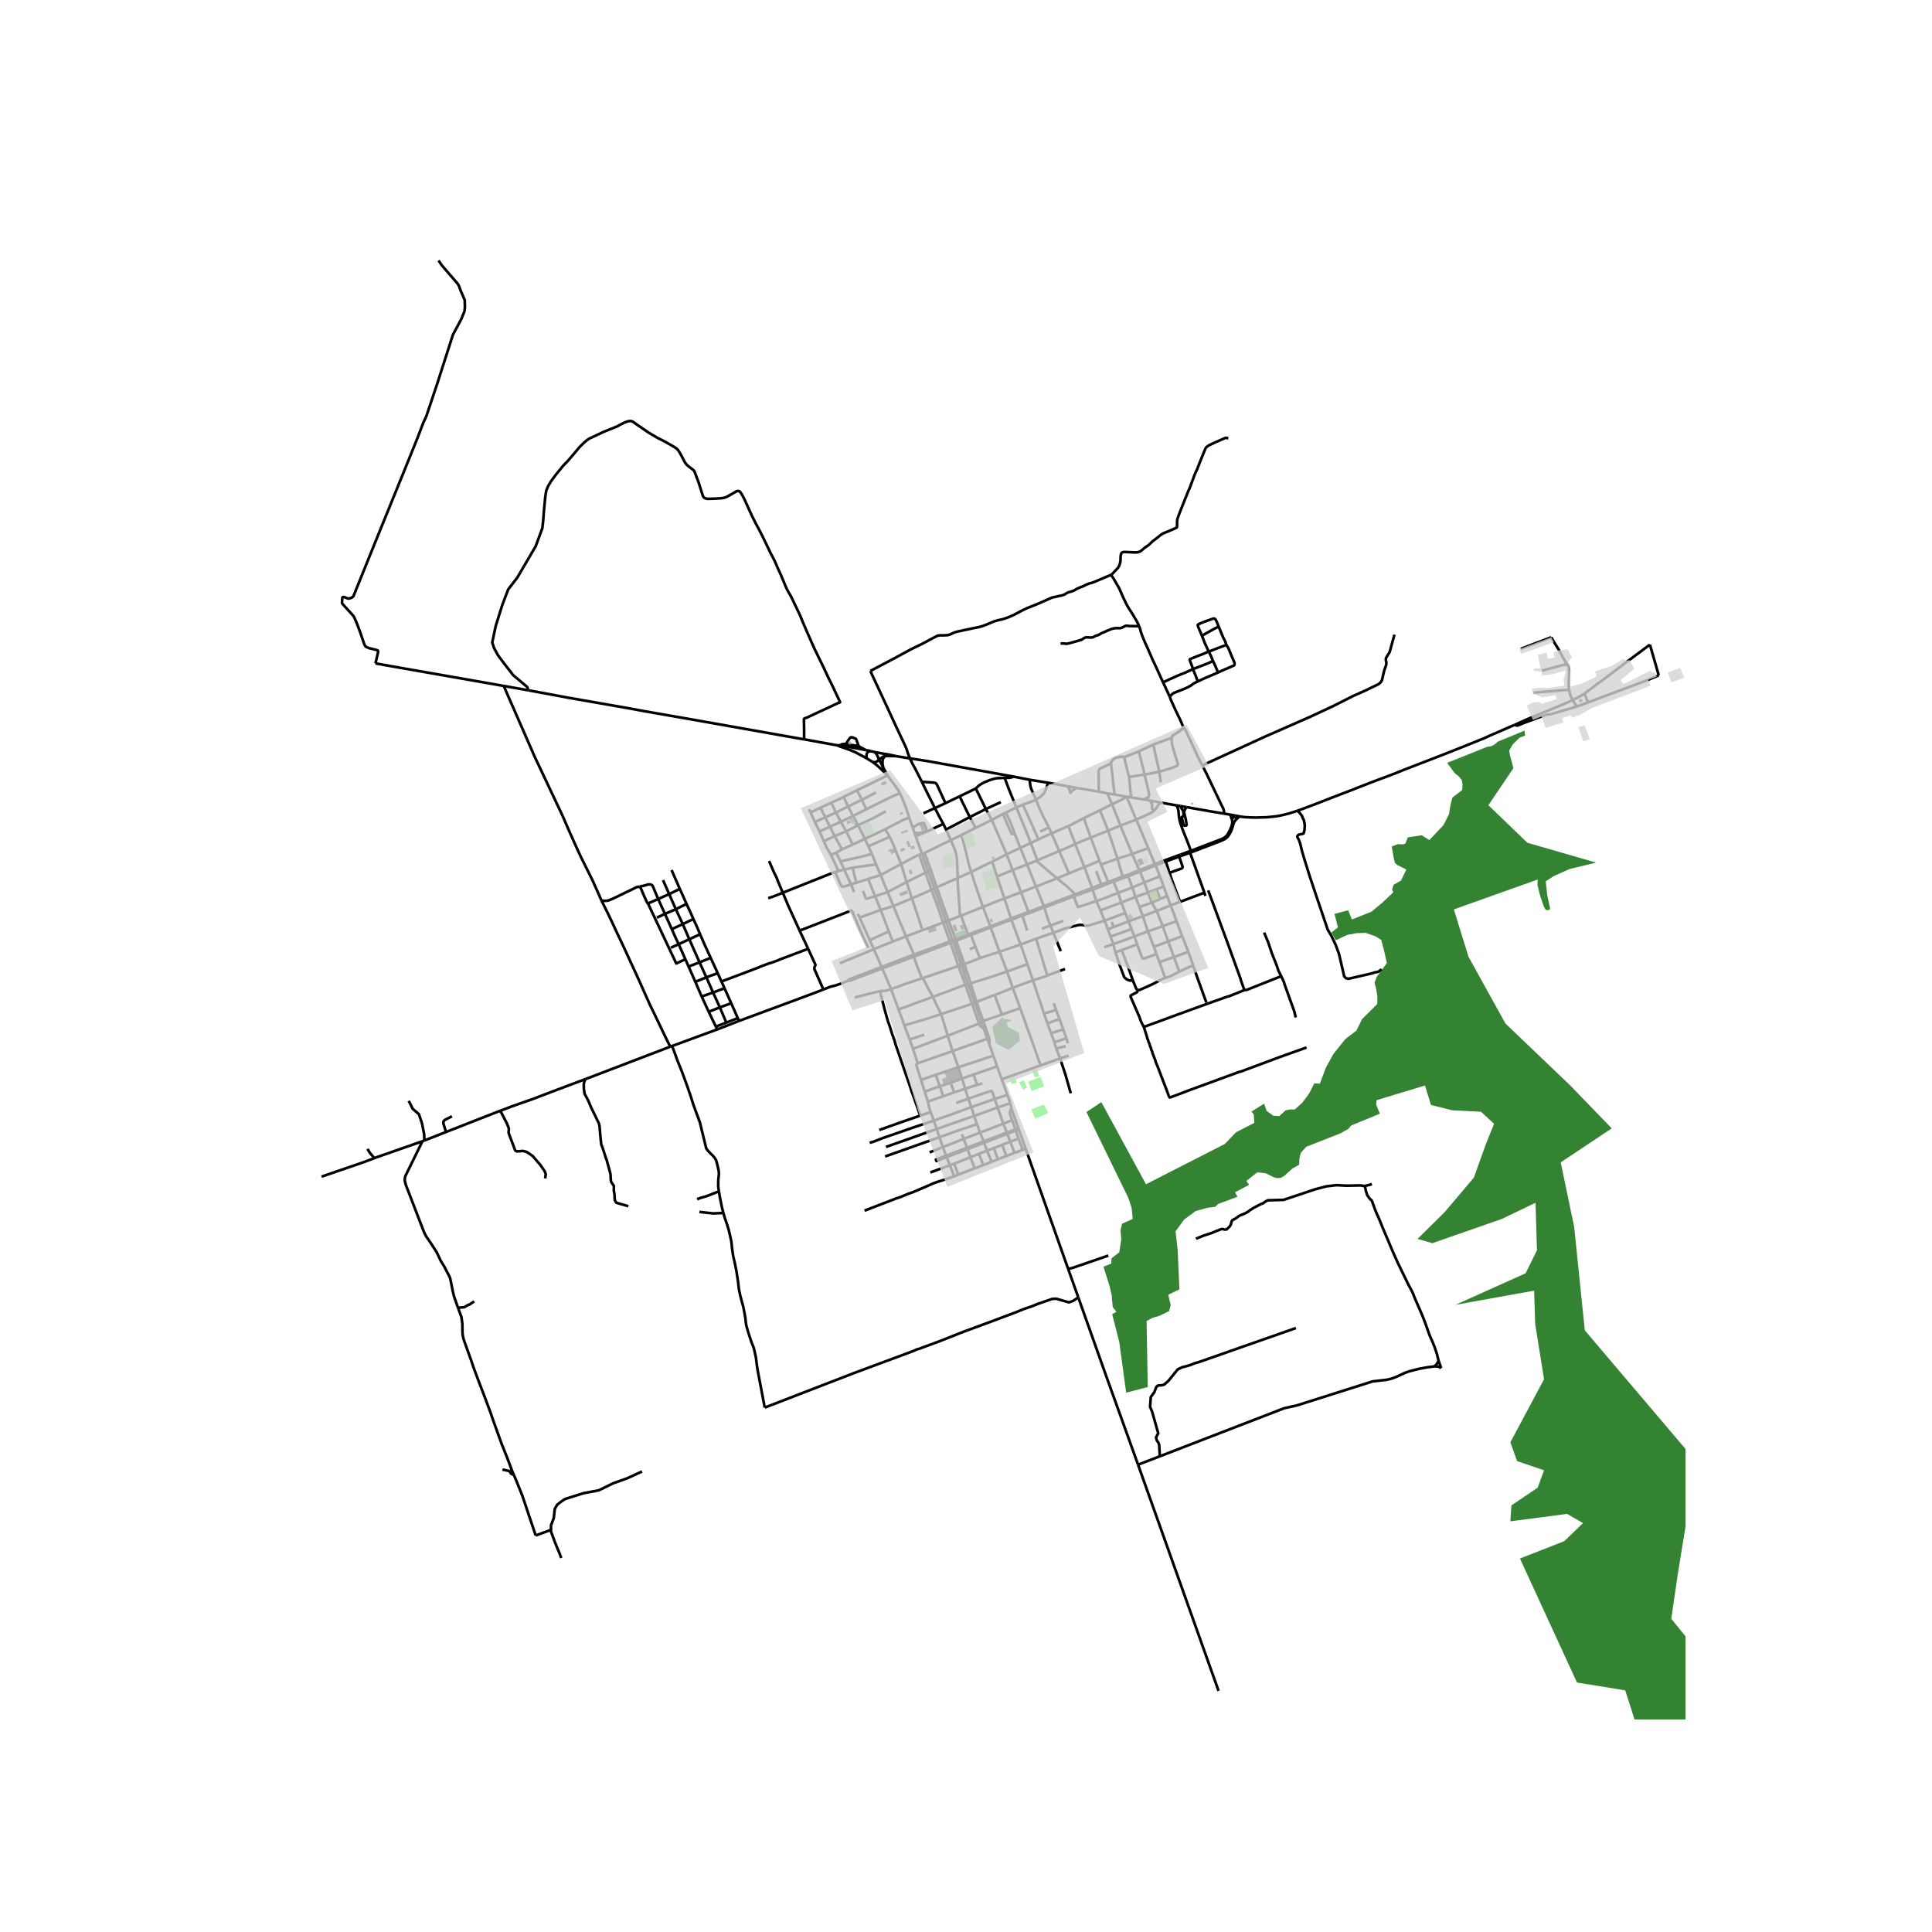 <svg xmlns="http://www.w3.org/2000/svg" width="960" height="960" viewBox="0 0 720 720"><defs><style>*{stroke-linejoin:round;stroke-linecap:butt}</style></defs><g id="figure_1"><path id="patch_1" d="M0 720h720V0H0z" style="fill:#fff"/><g id="axes_1"><path id="patch_2" d="M109.865 640.8h518.27V86.4h-518.27z" style="fill:#fff"/><g id="LineCollection_1"><path d="m586.046 260.899 1.569 2.41M584.742 257.045l.38 1.75.503 1.237.421.867M564.45 270.167l3.459-1.584 3.864-1.667 3.838-1.565 3.344-1.39 3.632-1.485 1.717-.76 1.742-.817M590.459 258.485l-.607.392-.636.38-.792.445-.834.442-.809.392-.735.363M325.87 280.274l-1.27-.35M333.818 281.784l-1.972-.456-1.165-.24-1.162-.159-3.649-.655" clip-path="url(#peb1269e63b)" style="fill:none;stroke:#000"/><path d="m327.555 283.054-.392-.975-.14-.34-.28-.512-.345-.563-.224-.199-.304-.191M311.99 277.752l-12.304-2.216M311.99 277.752l.95.408 2.002.707 1.8.61 1.948.842 2.41 1.254 2.004 1.12M311.99 277.752l1.103-.016M331.154 289.533l-1.41-2.418-.58-.958M335.367 295.653l-.653-1.196-.586-.866-2.974-4.058M331.154 289.533l-.552-.492M330.128 281.718l.333-.012.985.048h.862l1.51.03M327.555 283.054l.426-.259.43-.323.427-.294.404-.277.409-.126.477-.057M329.163 286.157l-.22-1.225-.066-.676.025-.71.14-.644.199-.437.23-.33.657-.417M333.818 281.784l5.256.837M323.104 282.693l1.996 1.197M324.6 279.923l-.556.053-.429.168-.231.202-.192.204-.106.258-.113.258-.052.24-.032.284.01.328.06.35.145.425M325.1 283.89l1.472 1.111 1.524 1.338 1.515 1.524.991 1.178M325.1 283.89l.527.144.499.013.376-.135.309-.17.506-.373.238-.315M339.074 282.62l-.752-1.97-.413-1.338-.412-1.024-.397-.841-3.17-6.735-2.444-5.298-3.038-6.554-4.103-8.806" clip-path="url(#peb1269e63b)" style="fill:none;stroke:#000"/><path d="m414.075 214.202-6.308 2.682-.404.161-.43.144-.346.075-.59.16-.838.31-.652.314-.686.363-1.907.751-.462.19-.644.388-.454.288-.512.19-.61.223-.76.198-.545.207-.52.28-.553.338-.537.248-.66.207-.52.099-.462.09-.628.165-.793.182-.875.157-.809.28-1.453.677-3.731 1.618-3.732 1.485-1.47.71-1.386.71-1.767.958-1.7.775-1.586.594-1.271.38-1.651.38-1.173.33-1.138.462-1.486.627-1.834.71-1.32.38-1.618.313-2.725.578-2.988.644-.892.181-1.123.347-.858.43-.727.296-.71.215-.924.05-1.04.05-.875-.034-.595.082-.61.15-.661.379-1.437.726-2.047 1.123-1.519.792-1.437.693-2.823 1.386-5.713 3.104-9.205 4.861M424.126 545.849l2.912 8.205 27.086 76.084M410.424 329.563l-3.4 1.317M408.544 324.603l1.14 3.137.74 1.823M410.424 329.563l2.551-.884M306.852 368.746l2.617-1.025 2.146-.545 2.304-.817 2.363-.938M316.282 365.42l.157.079.21-.013.276-.079 2.25-.852" clip-path="url(#peb1269e63b)" style="fill:none;stroke:#000"/><path d="m318.96 364.01-2.39.912-.21.131-.105.184.027.184M458.506 303.59l1.393.257M458.506 303.59l.163.533.092.352.32.898" clip-path="url(#peb1269e63b)" style="fill:none;stroke:#000"/><path d="m456.16 303.207 1.333.232 1.013.151M419.703 326.183l-1.33.473M419.703 326.183l.202.55M419.703 326.183l4.919-1.897M461.94 304.244l-1.585-.296M483.496 302.149l-2.931.95-2.171.552-1.503.33-1.23.215-1.601.181-2.045.197-1.497.034-2.33.077-2.29-.06-1.962-.098-1.122-.133-.875-.15" clip-path="url(#peb1269e63b)" style="fill:none;stroke:#000"/><path d="m460.719 305.384.319-.307.302-.298.6-.535M355.226 351.004l.623-.24M355.226 351.004l1.486 4.217M355.226 351.004l-.203-.578M355.226 351.004l-1.057.397M419.905 326.732l.547-.195M419.905 326.732l-4.939 1.827M355.023 350.426l-1.058.399M352.558 343.435l1.402 3.977 1.063 3.014M355.023 350.426l1.097-.41M324.6 279.923l-1.93-.388M329.163 286.157l-.301-.651-.47-.994-.837-1.458M319.408 294.507l3.732-1.816 3.682-1.8 3.78-1.85M319.408 294.507l1.778 3.56M319.408 294.507 314.382 297M321.186 298.068l.988-.503 4.254-2.22M322.822 301.584l1.987-.98 6.148-3.046 2.202-1.028 2.208-.877M338.88 304.857l-1.17-3.607-1.056-2.716-.61-1.477-.677-1.404M412.648 295.67l1.795 4.044M412.648 295.67l-3.163-.66M412.648 295.67l2.695.4M314.382 297l1.694 3.55M309.786 299.146l3.722-1.683.874-.463M321.186 298.068l1.636 3.516M321.186 298.068l-5.11 2.482M309.786 299.146l1.77 3.655M309.786 299.146l-3.987 1.867M414.443 299.714l3.13 7.947M419.791 296.915l-.99.612-.297.163-.215.188-3.846 1.836M409.934 301.99l2.192-1.12 2.317-1.156M316.076 300.55l1.807 3.563M316.076 300.55l-4.52 2.251M305.799 301.013l1.757 3.57M305.799 301.013l-3.725 1.745M301.466 301.595l.608 1.163M322.822 301.584l-4.939 2.53M319.817 307.576l5.954-2.862 4.359-2.382M311.556 302.801l-4 1.781M313.332 306.253l-.825-1.602-.95-1.85M302.074 302.758l1.613 3.59M317.883 304.113l-4.551 2.14M319.817 307.576l-1.129-2.14-.805-1.323M307.556 304.582l-3.869 1.766M309.297 308.074l-.922-1.798-.819-1.694M403.892 304.901l6.042-2.911M406.486 312.126l-.392-1.047-2.202-6.178M398.142 307.836l.925-.406 4.825-2.529M338.88 304.857l1.263 3.588M329.918 309.032l6.682-3.492 1.198-.473 1.081-.21M313.332 306.253l2.006 3.522M313.332 306.253l-4.035 1.82M305.447 309.87l-.987-1.974-.773-1.548M319.817 307.576l2.483 5.037M319.817 307.576l-4.479 2.199M309.297 308.074l1.758 3.525M305.447 309.87l2.45-1.143 1.4-.653M329.918 309.032l1.629 2.82M329.918 309.032l-7.618 3.581M315.338 309.775l-4.283 1.824M317.774 314.752l-.605-1.237-1.83-3.74M305.447 309.87l1.579 3.627M311.055 311.599l2.707 4.96M311.055 311.599l-4.029 1.898M331.547 311.853l-7.937 3.543M335.812 322.01l-3.164-7.9-1.101-2.257M322.3 312.613l-4.526 2.139M323.61 315.396l-.493-1.06-.117-.253-.7-1.47M309.672 318.591l-1.535-2.578-1.111-2.516M317.774 314.752l-4.012 1.807M313.762 316.559l-2.13 1.213M311.632 317.772l1.576 3.26M311.632 317.772l-1.96.819M324.915 318.226l-1.305-2.83M326.492 322.147l-.743-1.853-.834-2.068M313.208 321.032l7.803-1.77 3.904-1.036M342.573 318.548l1.059-.265M342.573 318.548l2.32 6.683M335.812 322.01l5.975-3.186.786-.276M309.672 318.591l2.806 6.065M409.748 320.823l-5.64 2.316M409.748 320.823l-3.262-8.697M409.748 320.823l.544 1.38M314.607 324.016l-.515-1.085-.884-1.899M335.812 322.01l2.045 6.693M328.211 326.105l6.363-3.434 1.238-.66M326.492 322.147l1.72 3.958M317.786 323.364l2.799-.417 5.907-.8M317.786 323.364l1.305 5.62M314.607 324.016l1.664-.346 1.515-.306M317.15 329.604l-1.24-2.727-1.303-2.86" clip-path="url(#peb1269e63b)" style="fill:none;stroke:#000"/><path d="m312.478 324.656.875-.269 1.254-.37M424.622 324.286l.25.545M421.928 318.249l.987 2.207 1.707 3.83M424.622 324.286l5.741-2.3M312.478 324.656l-.59.24M291.728 332.693l19.384-7.725 1.366-.312M424.872 324.83l5.778-2.296M424.872 324.83l1.59 4.03M424.872 324.83l-4.42 1.707M328.211 326.105l-4.67 1.46M330.81 332.463l-2.031-4.902-.568-1.456M323.54 327.565l-4.45 1.42M323.54 327.565l2.579 6.45M412.975 328.679l-2.683-6.476M412.975 328.679l.184.54M412.975 328.679l5.399-2.023M319.09 328.984l-1.94.62M317.15 329.604l1.165 2.862M311.343 325.2l2.014 4.72.463.462.523.043 2.807-.821M348.229 331.118l.883-.44M348.229 331.118l-1.073.52M348.229 331.118l-2.299-6.398M349.422 334.531l-.973-2.754-.22-.659M339.86 334.79l7.296-3.152M339.86 334.79l-6.924 2.872M343.754 346.677l-1.357-4.285-2.075-6.203-.462-1.4M337.857 328.703l.078.254 1.925 5.832M332.936 337.662l-4.719 1.445M337.644 348.953l-1.574-3.7-3.134-7.59M330.81 332.463l.578 1.448 1.548 3.751M328.217 339.107l-7.86 2.831M328.217 339.107l3.014 8.006M326.119 334.016l1.198 2.929.9 2.162M319.662 340.567l.696 1.371M324.135 350.374l-2.785-6.16-.992-2.276M352.558 343.435l.957-.378M352.558 343.435l-1.073.392M352.558 343.435l-2.055-5.83M343.754 346.677l-6.11 2.276M351.485 343.827l-4.36 1.596-3.371 1.254M337.644 348.953l-4.903 1.931M340.493 355.779l-.157-.628-2.692-6.198M325.65 353.765l.676-.33 6.415-2.55M331.23 347.113l.405 1.015 1.106 2.756M325.65 353.765l-12.64 5.216M325.65 353.765l-1.515-3.391M325.65 353.765l2.906 6.588M340.493 355.779l-11.937 4.574M340.493 355.779l.04.75M340.493 355.779l9.924-3.617M328.556 360.353l-9.595 3.658M328.556 360.353l.236.56M437.478 356.674l.27.706 1.742 4.71M434.235 364.451l.396-.108 1.756-.639 3.103-1.614M444.62 359.76l-1.948.847-1.527.693-1.655.79M377.792 289.44l-18.287-3.31-4.473-.804-9.393-1.685-5.395-.845-1.17-.175M343.54 291.345l-2.38-4.708-1-1.802-1.086-2.214M383.712 290.587l-5.92-1.148M383.712 290.587l6.897 1.123M386.105 298.055l-1.8-4.085-.247-.858-.116-.628-.23-1.897M390.609 291.71l7.235 1.298M386.105 298.055l1.783-1.262.892-.859.545-.776.363-.775.297-.842.264-.858.36-.973M419.791 296.915l-4.448-.844M423.422 305.46l-1.719-4.18-.842-2.033-1.07-2.332" clip-path="url(#peb1269e63b)" style="fill:none;stroke:#000"/><path d="m421.673 297.208-.658-.102-1.224-.191M381.168 299.873l2.218-.776 1.193-.422 1.526-.62M390.882 308.353l-2.069-3.984-1.057-2.311-.925-2.13-.726-1.873M432.351 299.076l-3.659-.709M430.136 302.02l.682-.738.407-.571.413-.625.713-1.01" clip-path="url(#peb1269e63b)" style="fill:none;stroke:#000"/><path d="m438.53 300.16-2.382-.418-3.797-.666M381.168 299.873l-2.407 1.063M386.979 312.817l-1.419-3.227-1.928-4.386-2.464-5.33M378.76 300.936l-3.9 1.888M384.127 314.154l-2.191-5.604-3.175-7.614M374.399 289.885l1.47 3.917.33.826 2.562 6.308M409.934 301.99l3.046 7.567M423.422 305.46l1.777-.81 1.824-.784 1.62-.801.81-.427.683-.617" clip-path="url(#peb1269e63b)" style="fill:none;stroke:#000"/><path d="m428.692 298.367.07.229.181.409.21.375.141.219.047.172.018.134-.053.899.025.318.177.462.628.437M374.86 302.824l-1.093.503M378.122 310.61l-.102-.277-1-2.724-.871-2.084-1.29-2.701M373.767 303.327l-4.148 2.255M378.122 310.61l-.747.184-.21-.008-.153-.079-1.58-3.51-1.665-3.87M363.647 293.855l3.747 7.645M363.647 293.855l-6.03 2.916M374.399 289.885l-.496.008-2.518.132-.858.19-.837.248-.773.239-2.13.85-.883.487-.677.42-.562.413-.43.443-.588.54M423.422 305.46l-5.85 2.201M427.923 316.084l-1.307-3.098-1.726-4.21-1.468-3.316M417.572 307.661l-4.592 1.896M421.928 318.249l-3.659-8.818-.697-1.77M398.142 307.836l2.592 6.718M398.142 307.836l-6.26 2.753M412.98 309.557l3.48 10.465M406.486 312.126l4.85-1.89 1.644-.68M391.883 310.589l2.869 6.573M391.883 310.589l-1.001-2.236M386.979 312.817l2.487-1.166 2.417-1.062M378.122 310.61l2.12 5.362M358.18 311.246l-3.86 1.872M358.18 311.246l5.388-2.7M361.942 324.948l-.937-2.924-.957-4.165-.06-.26-1.065-4.405-.742-1.948M400.734 314.554l1.723-.763 4.03-1.665M386.979 312.817l-2.852 1.337M354.32 313.118l-1.75-3.97M354.32 313.118l-9.762 4.728M356.946 327.173l-.295-6.548-.275-2.147-.57-1.945-.844-1.965-.234-.59-.409-.86M384.127 314.154l-3.885 1.818M384.127 314.154l2.47 6.456M400.734 314.554l3.373 8.585M394.752 317.162l1.643-.685 4.34-1.923M375.15 318.397l1.043-.524 4.05-1.9M382.753 322.18l-.63-1.559-1.88-4.649M427.923 316.084l-5.995 2.165M427.923 316.084l2.44 5.902M394.752 317.162l3.627 8.325M386.597 320.61l.14-.058 4.115-1.765 3.9-1.625M421.928 318.249l-5.468 1.773M343.632 318.283l.926-.437M345.93 324.72l-1.266-3.547-1.032-2.89M341.256 311.606l.617 1.75 1.759 4.927M375.15 318.397l-5.422 2.722" clip-path="url(#peb1269e63b)" style="fill:none;stroke:#000"/><path d="m369.619 305.582.757 1.746 4.774 11.069M377.38 324.245l-.89-2.345-1.34-3.503M416.46 320.022l1.914 6.634M410.292 322.203l5.613-2.002.555-.18M386.597 320.61l-.397.161M386.2 320.771l-3.447 1.408M386.2 320.771l7.702 6.546M369.728 321.119l1.84 5.532M361.942 324.948l3.954-1.976 3.832-1.853M430.363 321.986l.287.548M430.363 321.986l9.604-3.51M382.753 322.18l-5.373 2.065M386.08 330.407l-3.27-8.086-.057-.142M404.107 323.139l2.917 7.741M398.38 325.487l1.918-.784 3.81-1.564M377.38 324.245l-5.812 2.406M377.38 324.245l3.142 8.272M361.942 324.948l-4.996 2.225M366.31 337.985l-2.862-8.265-1.506-4.772M398.38 325.487l-4.478 1.83M371.568 326.651l2.727 8.198M349.112 330.678l5.861-2.606 1.973-.9M357.78 341.375l-.778-11.165-.097-1.586.014-.756.027-.695M386.08 330.407l.601-.228 5.14-2.011 2.081-.851M400.634 333.314l-1.173-1.269-1.955-1.802-3.604-2.926M386.08 330.407l-5.558 2.11M386.08 330.407l2.94 7.266M407.024 330.88l.15.684M407.024 330.88l-2.962 1.149-3.428 1.285M380.522 332.517l2.726 7.322M374.295 334.85l3.702-1.375 2.525-.958M400.634 333.314l-11.615 4.359M400.634 333.314l.175.48M374.295 334.85l2.501 7.43M366.31 337.985l5.741-2.304 2.244-.832M366.31 337.985l2.74 7.21M358.145 341.23l4.495-1.772 3.67-1.473M389.21 338.145l10.946-4.088M389.21 338.145l-.19-.472M391.486 344.919l-.865-2.114-.488-1.527-.923-3.133M383.437 340.321l.893-.332 4.88-1.844M383.248 339.839l-6.452 2.44M383.248 339.839l.189.482M389.02 337.673l-4.887 1.831-.885.335M381 341.225l2.437-.904M381 341.225l1.804 5.561M381 341.225l-4.078 1.515M358.145 341.23l-.365.145M358.145 341.23l2.605 7.06M357.78 341.375l-4.265 1.682M376.796 342.28l.126.46M376.796 342.28l-5.113 1.933-2.634.982M376.922 342.74l3.414 9.249M369.193 345.644l2.74-1.05 4.989-1.854M369.05 345.195l-8.3 3.095M369.05 345.195l.143.45M372.493 354.697l-.249-.655-3.051-8.398M369.193 345.644l-7.358 2.824M392.56 347.616l2.76 6.847M392.56 347.616l-1.074-2.697M411.686 343.132l-6.28 1.867h-.776l-1.007-.263-1.015-.083-.875.116-4.749 1.221-4.424 1.626M386.113 349.837l4.219-1.462 2.228-.76M360.75 348.29l-4.63 1.726M360.75 348.29l.175.527M380.336 351.989l5.777-2.152M380.336 351.989l-7.843 2.708M382.89 359.329l-1.905-5.584-.649-1.756M372.493 354.697l2.802 7.358M365.16 357.066l3.749-1.238 3.584-1.131M358.302 359.73l.086.245M358.302 359.73l-.158-.45M358.942 359.497l-.31.117-.33.116M395.054 394.408l.545-.181 2.687-.805M395.054 394.408l-1.41-3.68" clip-path="url(#peb1269e63b)" style="fill:none;stroke:#000"/><path d="m399.05 407.436-1.965-6.875-2.031-6.153M387.794 397.037l6.39-2.279.87-.35M373.317 402.203l14.208-5.07.269-.096M380.185 375.717l3.477 9.634 4.132 11.686M373.317 402.203l2.101 5.86M373.317 402.203l-1.717-4.798M436.62 274.968l.376-.8 1.061-.7 1.563-.995.625-.473.35-.335.455-.51" clip-path="url(#peb1269e63b)" style="fill:none;stroke:#000"/><path d="m435.915 259.608.54 1.448 1.751 3.858 1.453 2.959.681 1.543.71 1.74M448.06 285.225l-.212-.416-1.385-2.69-.654-1.358-.586-1.33-1.37-2.94-1.267-2.696-.306-.747-.21-.483-.306-.466-.24-.326-.474-.617M436.62 274.968l-6.807 2.517M432.038 287.575l.991-.265 1.193-.376 2.47-.754 1.662-.625.244-.127.153-.22.18-.613-1.543-5.002-.668-2.538-.1-2.087M424.402 280.039l2.395-1.169 2.334-1.067.682-.318M432.038 287.575l-.28-1.297-.875-3.747-.504-2.352-.566-2.694M418.967 282.16l1.356-.54 1.842-.682 2.237-.9M426.51 288.635l-.407-1.928-.57-2.187-1.13-4.481M414.059 284.553l-.017-.578.247-.288.347-.38.438-.43.388-.289.768-.288 1.13-.231.62-.05.314-.008.274.047.4.101" clip-path="url(#peb1269e63b)" style="fill:none;stroke:#000"/><path d="m420.77 289.555-.958-3.649-.845-3.747M414.059 284.553l1.284 11.518M409.485 295.01l-.05-6.933-.058-.61.116-.397.297-.578 4.269-1.94M432.602 291.571l-.307-2.041-.257-1.955M426.51 288.635l1.99-.345 3.538-.715M426.51 288.635l-5.74.92M426.161 297.906l1.127-.49.438-.182.152-.097.144-.204.128-.215.058-.268.03-.558-.426-1.889-.28-1.308-1.023-4.06M421.673 297.208l-.302-1.53-.6-6.123M409.485 295.01l-8.211-1.386M426.161 297.906l-4.488-.698M426.161 297.906l2.531.461M448.06 285.225l1.452 2.856 2.855 5.972 1.76 3.664.94 2.018.761 1.486.148.437.09.334.071.355.014.203.009.657M442.132 300.787l3.553.631 7.03 1.218 3.445.571M430.65 322.534l3.806-1.503M432.25 326.59l-1.046-2.743-.554-1.313M420.452 326.537l1.53 4.207M432.25 326.59l1.424 3.758" clip-path="url(#peb1269e63b)" style="fill:none;stroke:#000"/><path d="m426.461 328.86 3.175-1.258 2.614-1.013M414.966 328.56l1.727 4.18M414.966 328.56l-1.807.66M426.461 328.86l1.345 3.745M426.461 328.86l-4.479 1.884M433.674 330.348l-2.703 1.068M434.97 333.955l-.755-2.064-.541-1.543M421.982 330.744l-5.289 1.997M421.982 330.744l1.2 3.536M427.806 332.605l3.165-1.189M429.284 336.385l-1.188-2.999-.29-.781M423.181 334.28l3.137-1.14 1.488-.535M416.693 332.74l1.176 3.61M408.578 335.794l1.373-.453 6.742-2.6M434.97 333.955l1.292 3.425M434.97 333.955l-2.6 1.041M350.339 334.234l-1.227-3.556M350.339 334.234l1.096 3.044M350.339 334.234l-.917.297M423.181 334.28l-5.312 2.07M423.181 334.28l1.47 3.727M408.578 335.794l-1.405-4.23M410.089 339.302l-.477-1.194-1.034-2.314" clip-path="url(#peb1269e63b)" style="fill:none;stroke:#000"/><path d="m400.156 334.057 1.535 3.967 1.613-.49 5.274-1.74M419.356 340.218l-1.26-3.262-.227-.607M410.089 339.302l.523-.21 7.257-2.743M429.284 336.385l-4.633 1.622M429.284 336.385l3.086-1.389M431.08 339.48l-.856-1.385-.506-.905-.434-.805M436.262 337.38l2.203 5.905M436.262 337.38l3.518-1.29M431.08 339.48l1.462-.571 3.72-1.53M424.65 338.007l1.236 3.405M431.08 339.48l-5.194 1.932" clip-path="url(#peb1269e63b)" style="fill:none;stroke:#000"/><path d="m433.309 345.15-.568-1.433-1.179-3-.482-1.238M419.356 340.218l1.22 3.158M419.356 340.218l-7.67 2.914M425.886 341.412l-5.31 1.964M427.8 347.084l-1.043-3.055-.87-2.617M411.686 343.132l-1.597-3.83M411.686 343.132l1.18 3.197M353.515 343.057l-2.08-5.779M353.515 343.057l2.605 6.96M438.465 343.285l-5.156 1.865M440.575 348.885l-.734-1.857-1.376-3.743M420.576 343.376l1.098 2.845M420.576 343.376l-5.565 2.132M433.309 345.15l2.05 5.7M433.309 345.15l-5.509 1.934M421.674 346.221l1.063 2.753M413.858 349.009l3.89-1.327 3.926-1.46M412.867 346.329l2.144-.821M412.867 346.329l.991 2.68M427.8 347.084l2.204 5.728M427.8 347.084l-5.063 1.89M422.737 348.974l1.067 2.99M414.895 351.81l3.456-1.173 4.386-1.663M413.858 349.009l1.037 2.8M440.575 348.885l2.289 5.82M435.36 350.85l3.201-1.22 2.014-.745M356.351 350.572l4.574-1.755M356.351 350.572l-.502.193M356.351 350.572l3.08 8.749M355.849 350.765l3.093 8.732M435.36 350.85l-5.356 1.962M437.478 356.674l-1.164-3.215-.955-2.609M414.895 351.81l.77 3.039M414.895 351.81l-3.4 1.23M423.804 351.965l-5.786 2.09M430.997 355.544l-4.685 1.688-.26-.003-.199-.052-.171-.14-.105-.19-1.393-3.843-.38-1.04M430.004 352.812l.993 2.732M442.864 354.705l-5.386 1.97M444.62 359.76l-1.24-3.556-.516-1.499M415.665 354.849l2.353-.793M422.188 365.383l-.691.044-.455-.025-.495-.116-.586-.288-.528-.388-.322-.293-.19-.269-1.629-4.328-1-3.066-.517-1.486-.11-.32" clip-path="url(#peb1269e63b)" style="fill:none;stroke:#000"/><path d="m424.006 368.91-.314-.182-.156-.153-.116-.177-1.232-3.015M418.018 354.056l1.076 2.862 1.47 3.846 1.624 4.619M432.107 358.565l-.747-1.993-.363-1.028M437.478 356.674l-5.371 1.89M434.235 364.451l-.423-1.09-.205-.575-.297-.867-.348-1.017-.855-2.337M359.43 359.32l5.73-2.254M359.43 359.32l-.488.177M359.43 359.32l1.024 3.177M358.942 359.497l.809 2.59.23.313.473.097M449.561 373.584l-3.388-9.362-1.552-4.461M328.792 360.913l11.74-4.384M332.064 368.654l-.105-.33-3.167-7.41M319.175 364.555l6.814-2.58 2.803-1.062M360.454 362.497l1.275 3.956M361.729 366.453l2.206 6.93M375.295 362.055l-5.994 2.035-7.572 2.363M363.935 373.383l2.46 7.077M370.41 370.981l-.247-.008-.432.168-5.796 2.242M363.237 373.7l-.98.371M365.854 381.125l-.13-.38-.916-2.598-1.571-4.447M360.72 366.578l.605 1.71 1.912 5.412M380.185 375.717l-6.83 2.39M377.404 368.134l2.606 7.05.175.533M370.41 370.981l.266.058.156.157 2.523 6.912M366.395 380.46l4.647-1.55 2.313-.802M368.64 389.014l.153-1.155-.116-.891-2.282-6.508M365.854 381.125l-.99.33M365.854 381.125l.706 1.991M368.64 389.014l1.554 4.406" clip-path="url(#peb1269e63b)" style="fill:none;stroke:#000"/><path d="m367.964 387.096.157.446.52 1.472M340.244 390.848l12.931-4.863M340.244 390.848l1.75 5.404M340.244 390.848 339 387.38M341.994 396.252l13.029-4.547M343.275 402.467l-1.767-5.464v-.255l.1-.157.386-.34M344.558 317.846l2.407 6.581M346.965 324.427l2.147 6.25M346.965 324.427l-1.035.293M345.93 324.72l-1.036.51M337.857 328.703l-7.047 3.76M337.857 328.703l7.037-3.472M330.81 332.463l-4.691 1.553M321.637 332.017l.908 2.575.157.256.256.058.248-.033 2.913-.857M390.117 363.595l.066-.174v-.24l-4.07-13.344M354.17 351.401l1.489 4.138M354.17 351.401l-3.583 1.348M355.659 355.54l1.388 4.142M355.659 355.54l1.053-.319M340.533 356.53l10.054-3.781M343.598 364.604l-.603-1.526-1.012-2.504-1.45-4.045M382.89 359.329l-7.595 2.726M384.926 365.347l-.93-2.774-1.107-3.244M357.153 359.996l.145.394M357.153 359.996l-.106-.314M343.905 364.494l3.094-1.025 10.154-3.473M377.404 368.134l-.389-1.155-1.72-4.924M343.905 364.494l-.307.11" clip-path="url(#peb1269e63b)" style="fill:none;stroke:#000"/><path d="m347.672 371.525-1.443-2.554-1.233-2.427-1.091-2.05M332.064 368.654l5.73-2.13 5.804-1.92M358.885 364.687l.867 2.255M358.885 364.687l-.353-.957M358.885 364.687l1.03-.386M384.926 365.347l-7.522 2.787M389.048 377.736l-.132-.37-.533-1.763-2.147-6.35-1.31-3.906M390.117 363.595l-.239.19-4.952 1.562M359.752 366.942l.968-.364M347.672 371.525l6.526-2.433 5.554-2.15M362.256 374.071l-2.008-5.66-.496-1.469M377.404 368.134l-6.993 2.847M332.064 368.654l2.806 7.554M327.978 369.363l.75-.099.67.009.545-.025 2.121-.594M318.545 371.71l6.94-1.769 2.493-.578M342.946 415.755l-2.907-8.253-.099-.331-.165-.23-.363-1.255-.396-1.19-2.973-8.583-2.246-6.57-.562-1.981-.264-.529-.066-.462-.33-.693-1.058-3.434-.198-.363v-.297l-.33-.693-1.352-4.84-1.179-4.57-.48-2.118M350.736 377.922l-.38-.789-1.48-2.92-1.204-2.688M334.87 376.208l9.206-3.41 3.596-1.273M337.026 382.104l-1.99-5.448-.166-.448M393.584 376.37l-4.536 1.366M393.584 376.37l1.297 3.392M393.584 376.37l-.904-2.504M389.048 377.736l1.311 3.661M353.175 385.985l-.806-2.713-1.633-5.35M362.256 374.071l-4.533 1.54-6.987 2.31" clip-path="url(#peb1269e63b)" style="fill:none;stroke:#000"/><path d="m337.026 382.104 6.926-1.994 6.784-2.188M394.88 379.762l-4.52 1.635M394.88 379.762l1.342 3.865M391.707 385.04l-1.01-2.701-.338-.942M339 387.38l-1.082-2.834-.892-2.442M396.222 383.627l-4.515 1.414M396.222 383.627l1.193 3.283M392.923 388.44l-.207-.706-1.009-2.693M344.419 385.62l-5.42 1.76M353.175 385.985l1.848 5.72M364.863 381.455l-10.158 3.952-1.53.578M367.964 387.096l-12.941 4.61M367.964 387.096l-1.404-3.98M357.161 397.73l-1.38-3.853-.758-2.172M370.194 393.42l-13.033 4.31M370.194 393.42l1.406 3.985M357.161 397.73l1.366 4.232M357.161 397.73l-8.429 2.814M371.6 397.405l-8.755 3.04M362.845 400.445l1.292 3.88M358.527 401.962l2.23-.795 2.088-.722M348.732 400.544l1.486 4.275M348.732 400.544l-5.457 1.923M358.527 401.962l1.152 3.773M358.527 401.962l-4.247 1.54M343.275 402.467l1.346 4.362M364.137 404.325l1.965-.587M364.137 404.325l-4.458 1.41M350.218 404.82l1.304 3.713M350.218 404.82l-5.597 2.01M354.28 403.502l-1.804.587-2.258.73M344.62 406.83l1.181 3.7M351.522 408.533l4.07-1.436M351.522 408.533l-5.72 1.998M346.805 414.426l-.55-1.79-.454-2.105M250.276 324.235l3.063 7.031M247.087 328l2.297 5.202M253.339 331.266l-3.955 1.936M255.849 336.862l-1.238-2.806-1.272-2.79M249.384 333.202l-4.098 1.835M249.384 333.202l2.467 5.63M245.286 335.037l2.518 5.539M238.36 330.433l.288-.07.624-.149.75-.16.711-.2.627-.201.421-.066.545.004.347.111.343.203.181.181.133.306 1.956 4.645M241.439 336.602l.165.005.17-.03 3.512-1.54M255.849 336.862l-3.998 1.97M258.4 342.49l-.974-2.22-1.577-3.408M251.851 338.832l-4.047 1.744M251.851 338.832l2.603 5.56M247.804 340.576l2.562 5.684M247.804 340.576l-3.02 1.409M258.4 342.49l-3.946 1.902M260.91 348.178l-1.024-2.444-1.486-3.243M254.454 344.392l-4.088 1.868M254.454 344.392l2.432 5.624M252.93 351.878l-1.13-2.36-1.434-3.258M331.23 347.113l-7.095 3.261M260.91 348.178l-4.024 1.838M264.843 356.963l-2.084-4.535-1.85-4.25M256.886 350.016l-3.956 1.862M260.706 358.633l-1.844-4.117-1.976-4.5M252.93 351.878l2.48 5.598M252.93 351.878l-2.925 1.309M264.843 356.963l-4.137 1.67M267.471 362.68l-.221-.489-2.407-5.228M260.706 358.633l-4.09 1.567M260.706 358.633l2.522 5.579M256.617 360.2l-1.207-2.724M256.617 360.2l2.52 5.696M259.136 365.896l2.36 5.465M259.136 365.896l4.092-1.684M272.509 373.886l-2.51-5.596M272.509 373.886l2.438 5.535M272.509 373.886l-4.244 1.527M268.265 375.413l-4.141 1.649M268.265 375.413l-2.526-5.537M270.684 381.091l-1.254-2.938-1.165-2.74M264.124 377.062l-2.628-5.701M264.124 377.062l2.651 5.51M275.406 380.464l-.459-1.043M267.29 383.64l4.855-1.888 3.261-1.288M306.852 368.746l-2.568 1.005-8.372 3.133-20.506 7.58M267.29 383.64l-16.812 6.177M267.29 383.64l-.515-1.068M250.478 389.817l-.688.237M267.944 444.055l-.29-1.873.025-2.163.124-1.402.099-.958-.016-.858-.168-1.078-.262-1.134-.272-1.122-.363-1.181-.512-.8-.62-.776-.842-.793-1.09-1.155-.569-.808-2.356-9.663-2.54-6.893-.735-2.41-1.378-4.036-2.006-5.48-1.692-4.201-.941-2.592-1.062-2.862M584.742 257.045l-13.217 1.073M584.25 247.774l.232.547.127.371.087.587.05.639-.004.734-.116 2.79-.028 2.344.144 1.259M587.615 263.309l4.188-1.543M564.45 270.167l.354.116.645.125.848-.284.865-.403 4.974-1.873 2.934-1.031.52-.244.473-.159.32-.043.447-.04.488-.07.691-.136 9.606-2.816M157.434 425.312l.696-.273M139.53 431.597l.906-.343 16.998-5.942M170.685 487.368l-1.503-4.292-.355-1.469-.875-4.324-.174-.834-.222-.61-.372-.702-1.585-3.054-1.329-2.187-1.568-3.31-1.883-2.905-1.99-2.921-.619-1.173-.701-1.724-3.848-10.02-2.418-6.272-.28-1.04-.125-.768.05-.693.149-.726 6.397-13.032M139.53 431.597l-4.055 1.531-15.643 5.376M224.18 335.649l-.932-2.113-2.593-5.81-2.03-4.053-2.403-4.861-2.113-4.638-2.394-5.381-1.99-4.605-10.46-22.174-11.543-26.383" clip-path="url(#peb1269e63b)" style="fill:none;stroke:#000"/><path d="m196.866 257.25-5.043-.893-4.101-.726M139.933 247.231l8.684 1.544 39.105 6.856M459.899 303.847l.456.1M459.899 303.847l-.175.44-.132.268-.12.214-.152.273-.24.331M460.719 305.384l-.09-.32-.062-.232-.046-.158-.057-.223-.03-.149-.08-.354M459.08 305.373l.124.464.05.401.004.256-.135.756-.161.676-.55 1.34-.913 1.716-.55.635-.524.478-.713.408-.51.22-9.97 3.794" clip-path="url(#peb1269e63b)" style="fill:none;stroke:#000"/><path d="m445.417 317.053 9.674-3.705.534-.234.486-.239.43-.24.33-.24.411-.335.361-.391.426-.627.3-.479.414-.838.272-.643.285-.842.223-.723.227-.837.074-.17.213-.377.167-.225.475-.524M320.019 278.132l-.825-2.327-.19-.372-.232-.19-1.106-.437-.462-.033-.289.107-.413.462-1.325 1.968" clip-path="url(#peb1269e63b)" style="fill:none;stroke:#000"/><path d="m320.019 278.132-.685-.198-4.157-.624M315.177 277.31l-.586-.04-.367-.005-.43.09-.7.38M322.67 279.535l-1.536-.833-1.115-.57M313.093 277.736l9.576 1.799M483.496 302.149l2.047-.734 5.135-1.944 5.754-2.25 6.077-2.314 5.944-2.344 4.623-1.787 4.172-1.54 2.958-1.14 2.982-1.207 15.182-5.877 7.579-3.004 7.634-3.098 1.617-.764 8.713-3.78.537-.199M269.598 452.04l-.499-1.828-.859-4.217-.296-1.94M259.792 446.954l.958-.43 2.61-.759 3.699-1.452.885-.258M407.173 331.564l3.426-1.33 2.56-1.014M400.809 333.793l2.947-1.033 3.417-1.196M299.686 275.536l-.033-4.27-.058-2.997.031-.285.072-.17.153-.1.264-.099.537-.17 4.524-2.106 3.905-1.807 3.341-1.57.49-.152.107-.045.042-.064-.001-.087-.062-.123-2.869-6.088-1.42-2.832-1.767-3.796-3.595-7.387-2.584-5.872-1.597-3.71-.974-2.43-3.348-7.008-1.284-2.207-.581-1.177-1.974-4.753-1.242-2.708-1.127-2.62-1.457-2.773-3.03-6.322-1.569-3.029-1.077-1.985-1.391-2.794-2.634-5.819-.924-1.807-.632-.912-.38-.367-.325-.116-.319-.008-.495.157-1.415.825-2.093 1.184-1.119.397-1.25.169-2.733.144-2.163.05-.966-.24-.388-.326-.244-.309-.454-1.337-1.189-3.792-1.097-2.918-.446-1.16-.22-.416-.47-.442-.945-.693-.623-.463-.772-.722-.615-.833-1.37-2.666-.871-1.473-.496-.648-.557-.491-1.131-.677-2.968-1.713-2.728-1.378-3.29-1.931-4.421-3.03-1.42-1.015-.64-.293-.43-.036-.552.053-.508.12-.859.313-1.709.826-1.188.668-5.02 2.03-2.633 1.25-2.72 1.255-.822.525-1.234 1.044-1.693 1.675-1.353 1.634-3.035 3.55-1.811 1.877-1.152 1.452-1.515 1.837-1.65 2.228-1.074 1.783-.605 1.35-.209.655-.31 2.056-.462 4.68-.31 4.072-.327 2.993-2.49 6.75-6.828 11.642-3.414 4.437-2.238 5.915-2.39 7.623-1.327 6.257.72 2.124 1.442 2.655 2.39 3.185 3.262 4.21 5.273 4.436.338 1.194" clip-path="url(#peb1269e63b)" style="fill:none;stroke:#000"/><path d="m299.686 275.536-3.034-.524-38.318-6.793-14.654-2.558-3.653-.644-6.724-1.238-9.733-1.7-12.177-2.13-4.425-.833-10.102-1.867M340.86 310.478l.396 1.128M340.86 310.478l-.717-2.033M340.143 308.445l1.962-1.261 1.45-.483.783.092.738 1.634.091.944-.852.668-1.497.414-1.959.025M590.459 258.485l1.344 3.28M614.87 240.235l-1.773 1.318-5.49 4.091-1.593 1.185-.576.45-8.348 6.301-1.418 1.005-1.329 1.007-2.538 1.904-.69.53-.656.459M618.168 251.671l-4.131 1.763-22.234 8.332M199.645 572.235l5.697-2.114M191.488 549.643l.81 1.877 2.386 5.95 2.468 7.37 2.493 7.395M432.233 542.715l46.322-17.904 4.78-1.062 28.221-8.95 4.929-.559 1.185-.222 1.3-.364 1.395-.544 3.294-1.527 1.556-.533 3.505-.911 3.512-.644 2.34-.276M537.07 509.875l-.38-.273-.52-.252-.76-.14-.837.009M536.121 507.126l-.231.446-.314.553-.45.553-.553.54M424.126 545.849l8.107-3.134M401.856 483.53l10.712 30.178 11.558 32.14M344.894 325.23l2.262 6.408M351.485 343.827l2.48 6.998M351.485 343.827l-2.431-6.998M347.156 331.638l1.898 5.191M353.965 350.825l-3.548 1.337M364.863 381.455l.468.983.243.221.986.457M364.863 381.455l-2.607-7.384M354.28 403.502l1.313 3.595M355.593 407.097l4.086-1.362M359.679 405.735l1.164 3.74M355.596 438.356 354 434.25M355.596 438.356l1.524-.614M322.174 451.176l11.723-4.523 1.981-.66 2.807-1.19.33-.032.364-.231.462-.1 4.128-1.749 4.16-1.816 1.363-.468 1.994-.635 4.11-1.416M382.245 428.131l-1.108.383M382.245 428.131l-2.547-7.212M398.082 472.897l-1.262-3.554-8.788-24.83-5.787-16.382M376.896 413.056l2.632 7.382M376.896 413.056l-.383-1.952M377.222 417.468l-.718-1.882-.161-1.003.157-.702.197-.44.199-.385M381.137 428.514l-3.065 1.115M381.137 428.514l-1.545-4.192M379.528 420.438l-1.15.438M379.528 420.438l.17.48M379.698 420.919l-1.139.438M352.582 430.686l.218.556M352.582 430.686l-3.8 1.435.23.575 3.788-1.454" clip-path="url(#peb1269e63b)" style="fill:none;stroke:#000"/><path d="m351.368 427.499.46 1.196.754 1.991M360.372 427.741l-1.01.385-6.78 2.56M352.8 431.242l1.199 3.008M352.8 431.242l7.764-2.98M378.378 420.876l.181.481M378.378 420.876l-1.156-3.408M378.378 420.876l-3.15 1.188M378.56 421.357l1.032 2.965M378.56 421.357l-3.15 1.199M369.565 432.954l-1.738-4.13M369.565 432.954l-3.142 1.266M369.565 432.954l2.32-.932M366.558 425.38l.192.506M366.558 425.38l-1.282-3.287M366.558 425.38l-6.186 2.361M366.558 425.38l8.67-3.316M366.75 425.886l1.077 2.938M366.75 425.886l8.66-3.33M366.75 425.886l-6.186 2.376M379.592 424.322l-3.105 1.164M367.827 428.824l-2.999 1.165M367.827 428.824l2.533-.954M353.999 434.25l1.583-.573M346.71 436.946l2.27-.839 5.019-1.857M355.582 433.677l6.082-2.414M355.582 433.677l1.538 4.065M357.12 437.742l6.1-2.344M358.499 422.666l.65 1.76M363.22 435.398l3.203-1.178M363.22 435.398l-1.556-4.135M360.372 427.741l.192.52M360.372 427.741l-1.223-3.315M360.564 428.262l1.1 3M361.664 431.263l3.164-1.274M364.828 429.99l1.595 4.23M370.36 427.87l3.093-1.2M370.36 427.87l1.525 4.152M371.885 432.022l3.158-1.2M373.453 426.67l3.034-1.184M373.453 426.67l1.59 4.151M375.043 430.821l3.03-1.192M377.222 417.468l-3.319 1.287M365.276 422.093l-1.193-3.144M365.276 422.093l-6.127 2.333M365.276 422.093l8.627-3.338M351.368 427.499l-1.257-3.685M351.368 427.499l7.78-3.073M346.445 429.451l1.563-.62 3.36-1.332M378.072 429.629l-1.585-4.143M375.228 422.064l.182.492M375.228 422.064l-1.325-3.31M375.41 422.556l1.077 2.93M373.903 418.755l-2.13-6.017M364.083 418.949l-1.06-3.079M350.111 423.814l6.707-2.414 7.265-2.451M350.111 423.814l-1.032-3.058M329.835 430.97l1.404-.467 18.872-6.689M330.183 427.436l18.896-6.68M376.513 411.104l-4.74 1.634M376.513 411.104l-1.095-3.041M363.023 415.87l8.75-3.132M363.023 415.87l-13.944 4.886M361.984 412.573l.333 1.02.706 2.277M349.079 420.756l-1.094-3.128M371.773 412.738l-1.077-3.19M375.418 408.063l-4.722 1.485M361.984 412.573l-1.141-3.099M361.984 412.573l8.712-3.025" clip-path="url(#peb1269e63b)" style="fill:none;stroke:#000"/><path d="m347.985 417.628 6.774-2.393 7.225-2.662M346.805 414.426l.631 1.635.549 1.567M324.09 425.886l1.469-.421 3.467-1.362 12.251-4.23 6.708-2.245M360.843 409.474l6.142-2.158 2.297-.702.19-.043.093.015.132.103.111.243.888 2.616M342.946 415.755l-6.494 2.237-8.792 3.124M346.805 414.426l-3.859 1.33M356.307 411.05l4.536-1.576M397.978 388.843l-.563-1.933M392.923 388.44l4.492-1.53M393.643 390.728l-.211-.553-.51-1.735M393.643 390.728l3.525-.863M361.835 348.468l1.697 4.412M361.835 348.468l-.91.35M365.16 357.066l-1.628-4.186M363.532 352.88l-2.08.827M388.32 346.102l3.166-1.183M396.207 343.188l-4.72 1.73M400.156 334.057l.653-.264M415.01 345.508l-.692-1.947M448.84 332.682l-9.06 3.407M448.84 332.682l.369 1.198M448.84 332.682l-5.332-14.898M430.97 331.416l1.4 3.58M434.456 321.031l4.996-1.792M434.456 321.031l1.382 4.238M435.838 325.269l.167.47.758 2.284 3.017 8.066M439.452 319.24l1.189 3.5.075.306-.042.28-.14.182-.22.163-4.476 1.598M443.508 317.784l1.91-.731M443.508 317.784l-3.342 1.199M350.417 352.162l.17.587M443.783 317.068l-3.816 1.407M438.53 300.16l.468 1.23.116.445.066.404.16 1.833.195 1.263.239 1.027.222.704.868 2.47 1.016 2.496.928 2.364.975 2.672M443.783 317.068l1.449-.551M438.53 300.16l1.352.223M442.132 300.787l-.592 1.01-.102.178-.066.215-.045.15-.012.186v.396l.255 1.094.28 1.134.348 1.959.018.2-.013.134-.06.116-.195.083-.193.034-.159.02-.179-.024-.19-.078-.115-.093-.04-.13-.61-2.494-.04-.29.009-.061.036-.061.071-.062.136-.034.142-.046.077-.07.052-.086.039-.151.125-.464-.115-.656-.039-.53-.029-.143-.035-.107-.58-.895-.429-.838" clip-path="url(#peb1269e63b)" style="fill:none;stroke:#000"/><path d="m442.132 300.787-.861-.14-1.389-.264M390.882 308.353l-3.273 1.55M369.619 305.582l-6.051 2.963M369.619 305.582l-2.225-4.082M348.41 301.15l3.937-1.832M348.41 301.15l-4.271 1.948M343.54 291.345l1.485 3.054 3.385 6.751M351.54 307.035l-1.496-2.716-1.634-3.169M377.792 289.44l-1 .296-.494.116-.587.024-1.312.009M357.616 296.77l-5.269 2.548M357.616 296.77l3.786 7.742M363.568 308.545l-2.166-4.033M352.57 309.147l-1.03-2.112M352.57 309.147l8.832-4.635M372.969 298.94l-5.575 2.56M367.394 301.5l-5.992 3.012M343.54 291.345l4.552.318.601.176.45.5 3.204 6.979M341.256 311.606l5.222-2.202 5.061-2.37M224.18 335.649l2.105 4.226 1.47 3.062 2.237 4.812 1.9 3.994 1.378 2.98 4.441 9.655 4.525 10.135 1.964 4.028 3.162 6.61 1.23 2.534 1.198 2.37" clip-path="url(#peb1269e63b)" style="fill:none;stroke:#000"/><path d="m218.144 402.158 2.457-.924 29.189-11.18M397.844 293.008l3.43.616M401.274 293.624l-1.85 1.099-.512.735-.364-1.307-.704-1.143M238.36 330.433l.193.227.203.272.334.702.33.841.805 1.87.92 1.956.14.227.154.074M255.41 357.476l-3.385 1.588-10.586-22.462M224.18 335.649l1.239.074.866-.049.57-.132.95-.388 1.205-.537 3.889-1.881 3.26-1.569.743-.395.388-.165.36-.087.71-.087M270.684 381.091l4.263-1.67M270.684 381.091l-3.909 1.48M267.471 362.68l1.394 3.093M267.471 362.68l-4.243 1.532M265.74 369.876l-1.966-4.457-.546-1.207M269.999 368.29l-1.134-2.517M269.999 368.29l-4.26 1.586M265.74 369.876l-4.244 1.485M414.075 214.202l.326-.215.293-.289 1.866-1.989.338-.524.339-.722.16-.599.17-.837.066-1.816.182-.924.272-.306.372-.206.479-.082 4.081.187.583-.022.446-.058.369-.097.291-.114.254-.138.208-.121.209-.156.93-.794.246-.225.227-.16.459-.306.536-.361.474-.368 1.07-1.027.256-.237.235-.176.451-.338 1.03-.796 1.538-1.239.603-.346 2.923-1.205 1.758-.784.314-.16.148-.125.058-.12.012-.218.021-2.001.116-.818.941-2.566 1.626-4.095 1.28-3.16.413-1.016.387-.796.124-.388.389-1.04 1.147-3.107.508-1.201.557-1.184 1.404-3.574 1.39-3.396.318-.722.186-.322.206-.21.302-.236.656-.442 2.39-1.114 3.253-1.432.342-.152.157-.042h.268l.281.075.273.078.169.046M424.51 233.37l-.48-1.102-.49-.924-1.21-2.043-.693-1.127-.59-.903-.343-.524-.52-.88-.372-.676-.346-.698-.826-1.72-1.544-3.512-2.253-3.9-.529-.726-.103-.236-.136-.197" clip-path="url(#peb1269e63b)" style="fill:none;stroke:#000"/><path d="m395.244 239.787 1.379.033.388.05.338.049.314-.017.454-.098.693-.174 2.576-.71.652-.19.66-.206.52-.19.397-.297.38-.239.446-.207.396-.057h.413l1.09.057.503-.016.372-.05.28-.099.272-.173.405-.239.437-.157.57-.14.47-.24.29-.181.355-.207.71-.33 2.716-1.155.47-.198.76-.19.71-.132h1.122l.475.033.322-.038.33-.086.508-.243.265-.116.536-.297.272-.103.24-.05.346.017.64.083.294.024 3.5.062M433.45 254.309l-1.49-3.236-.574-1.275-1.287-2.78-.582-1.214-.532-1.265-1.317-2.994-.834-1.82-.731-1.72-.582-1.478-.338-.974-.252-.978-.186-.57-.235-.635M536.121 507.126l.95 2.749M508.551 442l.248.677.248 1.254.495 1.486.875 1.271.81.743 1.279 3.474.536 1.362.557 1.168.615 1.436.67 1.663.594 1.461 3.731 8.806 1.713 3.83.805 1.638 1.247 2.575 1.923 3.978.566 1.02.615 1.146.508 1.053.482 1.27.496 1.201.788 1.77 1.14 2.646.582 1.35 1.093 2.81.99 2.797.588 1.68 1.04 2.34.841 2.088.863 2.537.45 1.89.182.706M618.168 251.671l-3.297-11.436M578.088 237.489l-11.327 4.32M584.25 247.774l-.713-.914-.71-1.13-1.846-3.508-1.82-2.914-1.073-1.82M584.25 247.774l-.82-.138-.793.132-7.984 2.17M319.175 364.555l-.214-.544M358.388 359.975l-1.09.415M359.558 363.363l-.742-2.173-.428-1.215M357.298 360.39l1.234 3.34M358.144 359.28l-1.097.402M356.712 355.221l.916 2.598.516 1.462M390.117 363.595l6.782-2.48M359.916 364.301l.804 2.277M359.916 364.301l-.358-.938M359.558 363.363l-1.026.367M350.116 336.506l-1.062.323M350.116 336.506l.387 1.098M350.116 336.506l-.694-1.975M446.379 253.958l-.966.462-.545.289-.33.231-.76.57-.974.536-1.411.652-1.396.553-1.643.627-.982.421-.413.273-.28.256-.764.78M433.45 254.309l1.423 3.043 1.042 2.256M444.57 249.353l-3.004 1.378-2.543 1.007-3.51 1.58-2.063.99M447.923 236.927l1.296-.759 3.347-1.853.92-.474.682-.316" clip-path="url(#peb1269e63b)" style="fill:none;stroke:#000"/><path d="m447.923 236.927-1.255-3-.256-.669-.045-.247.028-.16.149-.153.19-.12.68-.294 1.495-.61 1.952-.685 1.15-.408.24-.07.183-.011.116.025.124.06.093.045.198.177.138.244.324.633.597 1.488.144.353M456.987 240.332l-.16-.644-.178-.561-.76-1.445-1.325-3.194-.396-.963M450.43 242.763l.076.169M447.923 236.927l1.056 2.687 1.45 3.15" clip-path="url(#peb1269e63b)" style="fill:none;stroke:#000"/><path d="m444.57 249.353-.23-.846-.884-2.307-.074-.306v-.115l.095-.136.182-.083 2.249-.916 3.038-1.168 1.483-.713M450.506 242.932l.467-.273.739-.306 1.94-.754 1.56-.59 1.775-.677" clip-path="url(#peb1269e63b)" style="fill:none;stroke:#000"/><path d="m453.886 250.632.2-.09 2.055-.946 1.304-.536 1.817-.788.578-.264.131-.125.092-.293.032-.35-.004-.198-.235-.562-.776-1.79-.937-2.287-.301-.743-.43-.742-.206-.297-.219-.29M452.054 246.344l-.706-1.729-.842-1.683M444.57 249.353l.917 2.211.495 1.296.397 1.098M453.886 250.632l-.317.148-1.238.533-2.126.908-1.704.722-1.585.76-.537.255M452.054 246.344l.64 1.35 1.057 2.467.087.24.03.121.018.11" clip-path="url(#peb1269e63b)" style="fill:none;stroke:#000"/><path d="m444.57 249.353 2.502-.958 2.766-1.065 2.216-.986M514.925 361.216l-1.255.924-1.387.264-1.09.363-8.585 1.981-.958-.165-.694-.693-1.948-8.386-1.189-3.235-1.552-3.335-1.486-2.542-4.623-13.668-2.191-6.566-1.867-5.996-.874-2.953-.686-2.87-.562-1.518-.52-.915.079-.422.38-.364.61-.181.81-.133.512-.247.313-1.337.1-1.684-.314-1.799-.463-.94-.346-.86-.975-1.204-.668-.586M424.006 368.91l.174.061.173.013.446-.099 2.369-1.048 2.386-1.09 3.666-1.894.31-.153.251-.1.235-.081.219-.068M439.452 319.24l.714-.257M440.166 318.983l-.199-.508M445.417 317.053l-.185-.536M426.26 382.71l-1.057-2.046-.594-1.717-.165-.33-.198-.496-2.906-6.669.065-.462 2.411-1.288.19-.792M191.488 549.643l-.61-1.416-2.056-5.447-1.85-4.614-3.02-8.385-1.165-3.392-2.047-5.505-2.403-6.264-1.832-4.919-.694-2.08-3.062-8.575-.331-1.576-.082-1.254-.008-1.313-.025-1.543-.157-1.222-.206-1.378-1.255-3.392M176.708 484.986l-1.024.693-.726.496-.43.099-.726.43-.826.461-2.291.203M163.42 97.062l.586.879.446.651.148.211.186.227 5.7 6.623.15.203.172.293.15.28.164.38.12.28.322.945 1.507 3.516.053.153.037.153.029.165.058 1.96.008.322-.016.437-.058.537-.033.33-.033.243-.108.372-.186.487-.47 1.069-.103.28-.112.339-.099.239-.916 1.787-2.117 3.904-.153.33-.1.227-.09.289-5.779 17.992-3.261 9.747-.62 1.849-.42 1.015-.264.57-.223.462-.198.445-.199.421-2.08 5.472-4.97 12.298-10.526 25.924-8.346 20.67-.144.248-.153.149-.157.131-.19.1-.4.201-.33.112-.244.045-.223.021h-.223l-.227-.058-1.073-.425-.29-.066-.234.017-.161.058-.132.09-.034.157-.094 1.787.037.198.078.173.83.942 3.282 3.602.09.136.1.165 1.01 2.245 1.305 3.458 1.577 4.622.202.412.19.281.165.136.219.153.33.157.384.148.285.108.26.066.256.062 2.365.59.28.107.15.149.04.12.005.193-.004.194-.97 4.21M191.488 549.643l-1.04-.45-.627-.991-2.576-.528M351.435 337.278l-.932.326M218.144 402.158l-.304.74-.273.909.014 1.991.29 1.835 1.302 2.413 1.166 2.76 1.764 3.608 1.116 2.303.23 1.078.216 2.826.396 3.863.662 1.684 1.122 3.599.199.363 1.32 4.788.166.826.099 1.947.132.76 1.024 1.519-.033 1.683.264 1.52.066 1.782.198.66.463.628 4.426 1.288M269.598 452.04l-3.86.164-5.087-.56" clip-path="url(#peb1269e63b)" style="fill:none;stroke:#000"/><path d="m285 524.564-2.667-14.013-.298-2.063-.3-2.442-.41-1.924-.387-1.65-.314-.9-.528-1.247-1.214-3.689-.702-2.451-.214-1.13-.157-1.66-.355-2.055-.496-2.5-.561-1.997-.479-1.824-.536-2.526-.347-2.921-.57-3.772-.495-2.518-.768-3.358-.355-2.493-.297-2.806-.545-2.443-.388-1.667-.528-1.758-1.032-3.037-.46-1.68M284.99 524.598l.01-.034M401.856 483.53l-1.023.66-1.024.66-1.453.496-4.755-1.354-1.453.066-5.449 1.882-2.345.957-2.773.925-2.642 1.089-8.157 3.07-11.788 4.358-8.685 3.433-7.925 2.938-.694.165-1.288.595-22.29 8.285-33.111 12.81M401.856 483.53l-3.774-10.633M186.457 413.943l2.449 4.719.75 1.932-.135 1.422.165.605 2.312 6.109.297.23.396.133 2.18-.165.991.23.793.364 1.85 1.288 2.84 3.302 1.586 2.277.462 1.156-.231 1.618M166.212 421.865l-.958-3.106v-.793l.495-.594 2.676-1.354M166.212 421.865l-8.082 3.174M186.457 413.943l-.318.12-10.864 4.242-9.063 3.56M158.13 425.039l-.015-1.173-.06-1.277-.793-3.93-1.123-3.4-2.345-2.047-1.486-2.972M139.53 431.597l-1.685-1.946-.892-1.486M205.342 570.121v-1.716l.296-.694.727-1.98.397-3.434.594-1.024.264-.462 1.123-.924 1.354-.958.793-.396 6.506-2.047 5.779-1.09 5.383-2.64 3.402-1.19 1.156-.428.66-.231 5.482-2.543M209.14 580.62l-.397-1.189-1.915-4.621-1.52-4.127.034-.562M398.082 472.897l1.73-.43 13.243-4.556M432.233 542.715l-.231-4.15-.297-.924-.594-.859-.298-1.089.826-1.555-2.28-8.056-.759-1.782.265-3.665 1.32-1.816.694-1.85.528-.527.33-.132 1.289-.066.825-.231 1.619-1.453 3.434-4.226 1.618-.792 1.75-.43 1.652-.528 1.255-.528 1.552-.43 36.228-12.71M426.26 382.71l1.156 3.599.132.627.33.693.066.463.528 1.188.067.463.396.858.066.462.396.859.132.627 1.057 2.674.132.627.528 1.19 3.666 9.573.693 1.915.265.43h.296l7.86-2.972 17.931-6.57.43-.066 14.794-5.514 9.741-3.466M463.74 368.974l-5.812 2.343h-.264l-7.991 2.839-11.063 4.027-12.35 4.527M508.551 442 507 441.77l-5.284.1-3.567-.2-3.764.43-4.194 1.09-11.823 3.961-5.878.166-.628.297-1.32.891-.66.231-2.61 1.354-1.486.925-.528.462-1.222.693-2.213.925-1.287.957-1.19.627-.363.496-.264 1.089-.396.76-1.189 1.122-.496.099-1.155-.231-.43.066-3.765 1.518-2.872.925-.925.396-.496.199-1.32.495M511.259 441.24l-.66.265-2.048.495M298.002 346.823l3.17 6.768M323.462 353.228l-.066-.462-1.52-3.17-.594-1.32-.264-.792-.198-.198-3.137-7.494-.43-.463-19.251 7.494M291.728 332.693l2.014 4.788 4.26 9.342M477.477 363.791l-12.878 5.115-.859.068M450.267 331.832l7 18.984 5.02 13.866.165.661 1.288 3.631" clip-path="url(#peb1269e63b)" style="fill:none;stroke:#000"/><path d="m471.104 347.547 1.519 3.632 1.32 3.962 1.883 4.754.628 1.915 1.023 1.981M482.893 379.176l-.561-2.31-3.699-10.268-.099-.529-1.057-2.278M268.865 365.773l8.96-3.368 4.788-1.815.925-.43 3.302-1.22.396-.067.826-.297 1.816-.66.594-.297 10.7-4.028M306.852 368.746l-3.369-7.628.034-.627.396-.925-2.741-5.975M268.865 365.773l.011.033M291.728 332.693l-1.982-4.654-.132-.496-.297-.66-.892-1.815-1.816-4.193M286.28 334.74l2.31-.792 3.138-1.255M519.68 236.493l-1.816 6.57-1.09 1.717-.297.595v.792l.198.76-.1.924-.759 2.179-.792 3.433-.462.793-.727.66-4.623 2.246-5.218 2.344-6.836 3.466-8.752 4.095-16.776 7.362-23.57 10.796M218.144 402.158l-12.299 4.626-7.117 2.723-7.916 2.79-4.355 1.646" clip-path="url(#peb1269e63b)" style="fill:none;stroke:#000"/></g><g id="PatchCollection_1"><path d="m369.784 382.825 3.765-3.796.627.726h1.123l1.75.56-2.014.793.627 1.618 4.074 2.202.319 2.964-4.063 3.351-4.754-2.377-.298-1.122zM427.746 516.906l-.451-24.591 2.34-1.265 2.188-.582 3.857-1.833.602-2.245-.914-3.89 4.17-1.994-.667-14.74-.782-6.89 3.254-4.431 4.202-3.104 4.272-1.216 3.06-.382 1.11-1.067 7.154-2.666-.867-1.69 5.246-2.774-1.039-1.453 4.067-3.209 3.198.378 2.999 1.49 1.233.29 1.376-.083 1.375-.84 2.944-2.68 2.413-1.314.153-.942-.035-1.17.535-2.338 2.064-2.3 12.697-4.995 2.972-1.663 1.076-1.284 10.676-4.378-1.35-3.355.093-1.685 18.072-5.484 2.246 7.262 7.925 1.981 10.7.528 4.886 4.49-3.037 7.527-4.491 12.545-10.964 12.94-10.038 9.905 5.547 1.584 25.758-8.98 12.68-6.074.528 17.695-4.226 8.584-26.154 11.752 29.324-5.282.396 12.413 3.302 20.6-12.548 23.505 2.51 6.999 10.038 3.433-2.378 6.47-9.774 6.603-.396 5.942 21.134-2.773 5.944 3.434-7 6.734-16.512 6.47 21.266 46.218 17.965 2.905 4.226 13.205-7.925 19.543 1.585 6.339 35.136-5.81 27.474-18.488-21.927-15.053-21.398-26.41 2.378-16.374 6.868-42.257-41.476-48.858-3.962-38.56-5.02-24.033 19.021-12.676-15.586-16.11-24.04-22.978-13.738-24.825-5.482-17.688 31.237-11.128-.063 2.117.97 3.847 1.27 3.752.591 1.267.52.441.783-.062.61-.367-1.138-5.304-.532-5.029 2.953-1.939 5.917-2.636 9.916-2.398-25.625-7.394-14.53-13.998 9.322-13.8-1.308-4.94-.263-1.542 1.24-2.274 2.598-2.594 2.083-.818-.182-1.82-9.968 4.09-1.223 1.07-1.311.66-1.404.187-6.119 2.463-8.839 3.534 2.795 3.796 1.662 1.356.97 1.23.312 1.618-.124 2.14-3.668 2.794-.761 3.057-.466 3.078-2.121 4.176-5.234 5.538-2.857-1.791-5.184.776-.792 2.163-.727.445-2.293-.062-2.16.862.697 3.97.47 2.13.942.825 3.335 1.65-2.004 4.124-2.73 1.548-.574 1.777.437 1.044-4.012 3.805-4.062 3.384-7.331 2.938-1.404-3.425-5.101 1.329 1.287 5.034-2.444 1.931 1.652 2.856 4.292-1.98 3.352-.644 3.484-.116 3.798 1.353 2.023 1.313 1.114 4.267.958 4.325-3.732 5.05-.875 2.262.553 1.989.54 3.173-.053 2.778-5.663 5.612-2.097 4.291-4.145 3.17-4.383 5.48-2.82 5.05-2.29 6.108-2.072-.14-1.94 3.82-2.56 3.418-2.83 2.534-1.55-.054-1.811.342-2.361 2.163-2.258-.161-2.45-1.797-.961-2.682-4.707 2.951.84.97.24 3.244-6.786 3.45-4.194 4.39-29.402 15.015-16.631-30.596-5.548 3.697 15.587 31.957 1.24 3.702.406 4.157-3.968 1.791-.562 2.508.273 3.266-.743 4.863-2.886 2.26-.117 1.995-2.89 1.108 2.339 7.448.708 3.2.404 4.415 1.36 1.738-1.56.94 2.645 10.378 2.559 18.859z" clip-path="url(#peb1269e63b)" style="fill:#006400;fill-opacity:.8"/></g><g id="PatchCollection_2"><path d="m355.7 347.848 4.095-1.486.727 1.816-4.178 1.6zM316.53 305.114l1.395-.727 1.007 1.832-1.486.867zM428.138 332.767l1.177 3.01 2.655-1-1.11-3.12-1.39.533zM419.903 341.16l1.64-.574.76 1.625-1.655.574z" clip-path="url(#peb1269e63b)" style="fill:green;fill-opacity:.8"/></g><g id="PatchCollection_3"><path d="m365.708 325.446 4.54-1.453 1.932 6.52-4.524 1.354zM358.614 311.528l3.58-1.212 1.589 4.69-3.58 1.213zM351.161 318.888l3.748-1.073 1.04 5.084-4.193.892zM320.534 307.515l3.5-1.452 2.113 4.357-3.567 1.387zM383.185 403.055l4.656-1.75 1.255 3.532-4.657 1.75zM384.737 398.796l1.585-.594.99 2.74-1.618.66zM379.85 403.352l1.617-.726 1.355 2.674-1.552.792zM376.085 401.767l1.816-.66 1.057 2.344-1.882.561zM388.964 411.605l1.717 3.202-4.855 2.047-1.453-3.4zM425.916 319.994l.775 1.964 1.288-.495-.891-1.881z" clip-path="url(#peb1269e63b)" style="fill:#90ee90;fill-opacity:.8"/></g><path id="PatchCollection_4" d="m428.138 332.767 1.177 3.01 2.655-1-1.11-3.12-1.39.533z" clip-path="url(#peb1269e63b)" style="fill:#9acd32;fill-opacity:.8"/><g id="PatchCollection_5"><path d="m309.923 358.18 12.813-5.084L298.43 301.2l33.286-14.196 17.833 23.902 92.594-40.936 8.255 15.383-19.747 8.518 4.425 8.65-7.463 3.697 22.653 54.471-16.511 6.009-24.239-10.432-7-14.328-10.039 10.762 11.558 39.715-29.05 11.338 10.14 25.736-32.042 12.814-10.205-26.02-13.209-43.577-12.02 3.83zM621.511 250.621l1.363 3.733 4.788-1.816-1.497-3.662zM638.031 241.28l1.044 2.901-7.978 2.844-.628-2.74zM566.274 241.859l11.757-4.358 1.083 1.816-12.245 4.39zM592.494 275.507l-1.961-5.257-2.266.71 1.75 5.282zM576.015 271.257l-1.518-4.21-3.204 1.238-2.328-5.348 2.494-1.188 2.179-.165.859.76 5.68-1.817-.628-1.452-4.755.792-2.246-.891-1.354-.594-.363-1.717 3.303-.363 2.74.033 6.11-.825-.298-2.18.727-2.74-.1-.726-4.556 1.387-4.161.462v-1.353l-3.005-.397.099-.858 2.41-.066-.99-5.051 3.27-.792.462 2.31 2.476-.462-.33-1.848 1.93-.855 3.287-.35 1.635 2.987-1.597 1.904.871 1.042.083 2.42.132 3.135-.165 2.508 4.622-1.369 5.152-2.443-.43-1.98 6.142-2.014 4.293-2.609.868.503.332.106 1.28-.143 1.598 3.232-4.986 4.225.925 1.486 10.071-5.018.81.826.66-.43.947 1.786-3.229 1.211.928 2.186-22.092 8.419-3.995 2.344-3.204 1.188-.462-.957-3.302 1.155.462 1.585z" clip-path="url(#peb1269e63b)" style="fill:#d3d3d3;fill-opacity:.8"/></g><g id="PatchCollection_6"><path d="m343.69 307.014.109.285.268-.102.576 1.51-.268.103.163.426-.956.365-.85-2.222zM338.666 313.324l.761 2.092-.958.348-.76-2.092zM340.615 315.049l.402 1.106-1.355.493-.403-1.106zM338.385 309.916l-2.314.842-.255-.701 2.314-.842zM588.352 260.78l1.066-.477.452 1.01-1.065.477zM316.288 276.263l1.036.181-.19 1.088-1.037-.182zM335.25 303.016l1.068-.424.316.697-1.155.446zM369.902 320.293l.479-.212-.368-.832-.477.211zM370.512 319.944l.292-.138-.326-.686-.291.138zM443.745 299.747l.13-.688.958.182-.13.688zM357.716 344.903l.958-.33.727 1.716-1.123.297zM354.992 344.787l1.09-.347.826 2.394-1.173.363zM331.15 316.775l.99-.446.215.15.48-.182.594.577.33.71-1.52.71-.511-.974h-.413l-.313-.38zM318.189 306.822l.66-.264.463.858-.777.297zM315.357 306.22l1.296-.595.264.578-.148.132.264.371-1.156.52zM328.285 291.784l1.652-.76.627.991-1.816.826zM335.418 316.478l1.585-.594.43.858-1.619.76zM338.555 324.302l1.09-.23.528 1.55-1.056.232zM335.138 332.919l2.724-1.156.627 1.156-2.873 1.122zM345.754 346.256l2.84-1.122.528 1.683-2.906.892zM351.995 399.77l4.954-1.551 1.123 3.433-6.506 2.344-.561-1.816 1.75-.727zM423.77 320.44l1.683-.594.908 2.08-1.717.643zM368.829 342.524l.733-.296.507 1.252-.734.296z" clip-path="url(#peb1269e63b)" style="fill:#a9a9a9;fill-opacity:.8"/></g></g></g><defs><clipPath id="peb1269e63b"><path d="M109.865 86.4h518.27v554.4h-518.27z"/></clipPath></defs></svg>
